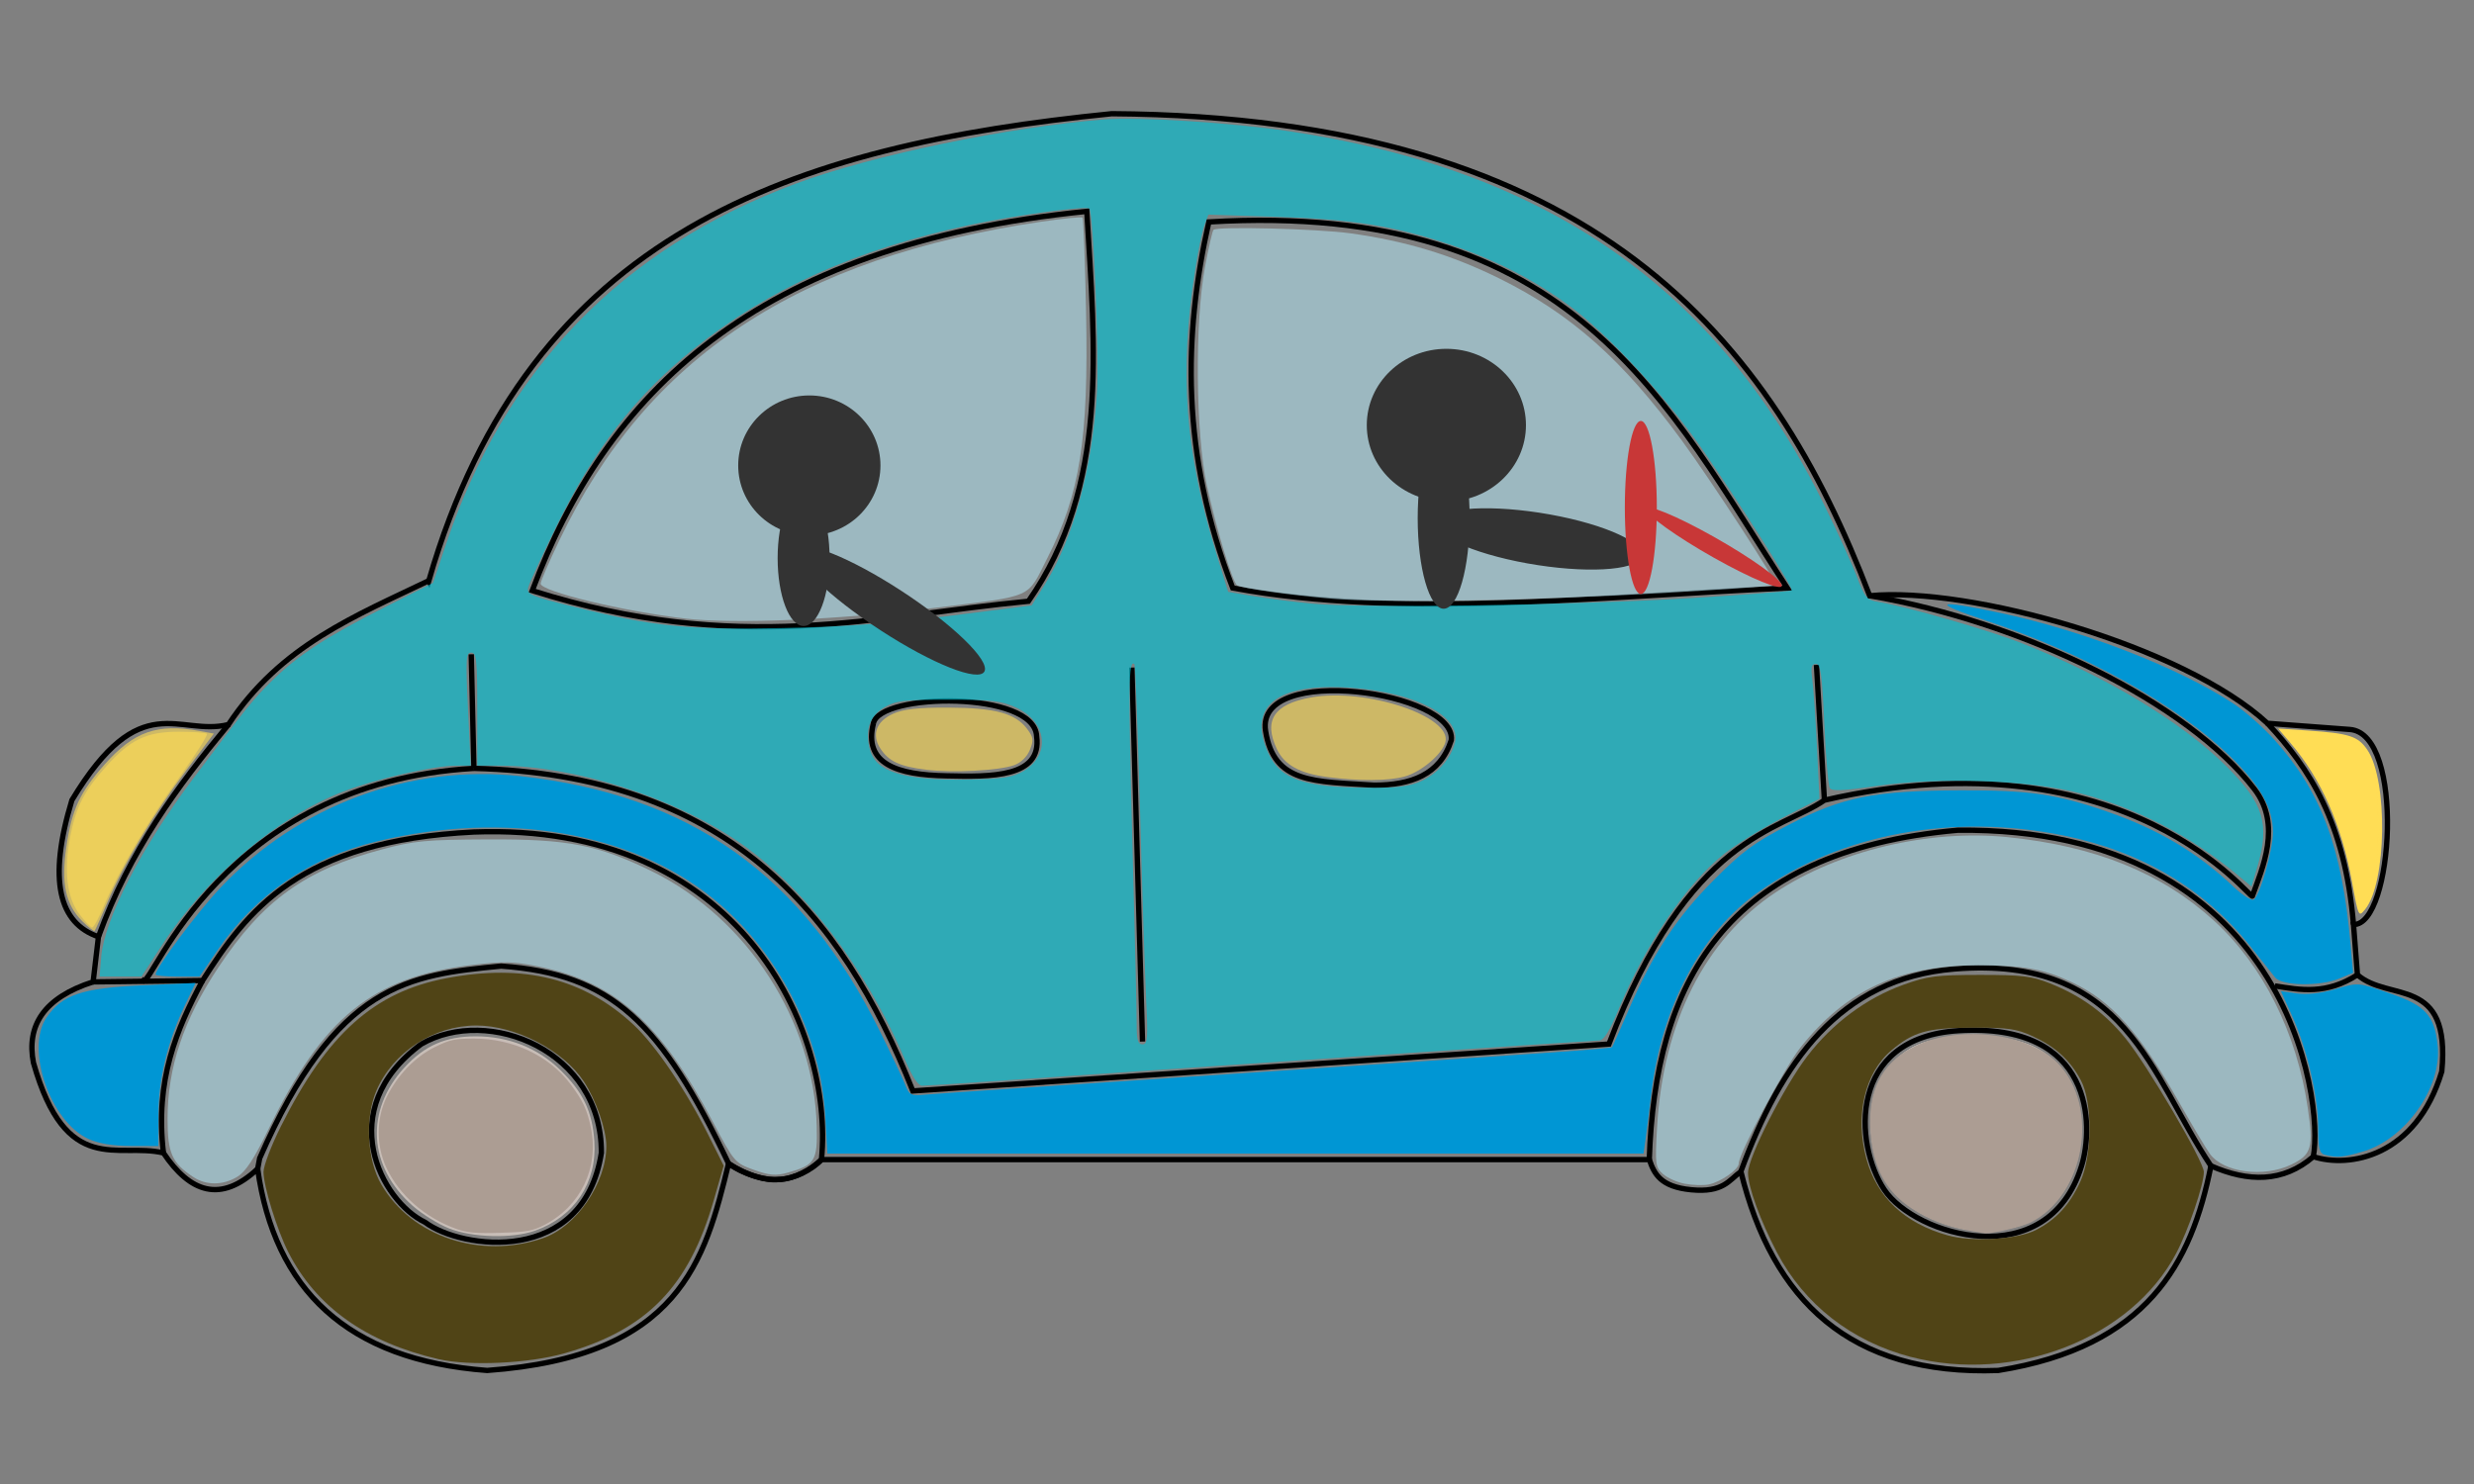 <?xml version="1.0" encoding="UTF-8" standalone="no"?>
<svg
   xmlns:dc="http://purl.org/dc/elements/1.1/"
   xmlns:cc="http://creativecommons.org/ns#"
   xmlns:rdf="http://www.w3.org/1999/02/22-rdf-syntax-ns#"
   xmlns:svg="http://www.w3.org/2000/svg"
   xmlns="http://www.w3.org/2000/svg"
   xmlns:sodipodi="http://sodipodi.sourceforge.net/DTD/sodipodi-0.dtd"
   xmlns:inkscape="http://www.inkscape.org/namespaces/inkscape"
   viewBox="0 0 100 60"
   version="1.1"
   id="svg8"
   inkscape:version="1.0.1 (3bc2e813f5, 2020-09-07)"
   sodipodi:docname="logo.svg">
  <rect x="0" y="0" width="100" height="60" fill="#808080" stroke="none"/>
  <defs
     id="defs2">
    <inkscape:path-effect
       effect="skeletal"
       id="path-effect1444"
       is_visible="true"
       lpeversion="1"
       pattern="M 0,5 C 0,2.24 2.24,0 5,0 7.76,0 10,2.24 10,5 10,7.76 7.76,10 5,10 2.24,10 0,7.76 0,5 Z"
       copytype="single_stretched"
       prop_scale="1"
       scale_y_rel="false"
       spacing="0"
       normal_offset="0"
       tang_offset="0"
       prop_units="false"
       vertical_pattern="false"
       hide_knot="false"
       fuse_tolerance="0" />
  </defs>
  <sodipodi:namedview
     id="base"
     pagecolor="#ffffff"
     bordercolor="#666666"
     borderopacity="1.0"
     inkscape:pageopacity="0.0"
     inkscape:pageshadow="2"
     inkscape:zoom="8"
     inkscape:cx="62.826312"
     inkscape:cy="39.113011"
     inkscape:document-units="mm"
     inkscape:current-layer="layer1"
     inkscape:document-rotation="0"
     showgrid="false"
     inkscape:window-width="1920"
     inkscape:window-height="1027"
     inkscape:window-x="-8"
     inkscape:window-y="-8"
     inkscape:window-maximized="1" />
  <g
     inkscape:label="Vrstva 1"
     inkscape:groupmode="layer"
     id="layer1">
    <path
       style="fill:#afdde9;fill-opacity:0.603;stroke:#000000;stroke-width:0;stroke-miterlimit:4;stroke-dasharray:none"
       d=""
       id="path1392"
       transform="scale(0.265)" />
    <g
       id="g940"
       transform="matrix(0.814,0,0,0.814,5.167,-8.68)">
      <path
         style="fill:none;stroke:#000000;stroke-width:0.265px;stroke-linecap:butt;stroke-linejoin:miter;stroke-opacity:1"
         d="m 14.945,39.509 c 5.012,-17.339 18.07,-21.611 33.911,-23.198 24.029,0.153 32.804,11.272 37.638,23.943 v 0 c 4.941,-0.478 15.577,2.481 19.751,6.335 l 4.093,0.307 c 2.754,0.206 2.154,9.751 0.181,9.687 l 0.196,2.499 c 1.564,1.374 4.645,0.002 4.188,4.803 -1.279,4.254 -4.606,4.805 -6.378,4.229 -1.505,1.295 -3.23,1.269 -5.085,0.459 -0.966,4.837 -3.156,8.98 -10.563,10.161 -7.359,0.274 -11.213,-3.487 -12.78,-9.881 -0.593,0.436 -0.876,1.061 -2.47,0.906 -1.517,-0.148 -1.831,-0.784 -2.075,-1.499 H 34.443 c -0.439,0.495 -1.389,0.968 -2.108,0.988 -0.68,0.097 -1.878,-0.323 -2.503,-0.791 -1.172,4.809 -2.409,9.586 -11.989,10.277 -6.984,-0.517 -10.56,-4.052 -11.397,-10.013 -1.843,1.721 -3.361,1.173 -4.677,-0.791 -2.27,-0.546 -4.832,1.242 -6.456,-4.48 -0.355,-1.843 0.51,-3.229 2.964,-4.018 l 0.264,-2.24 c -1.949,-0.668 -2.529,-2.781 -1.318,-6.785 3.42,-5.671 5.301,-3.137 7.773,-3.755 2.597,-3.938 6.336,-5.405 9.948,-7.145 z"
         id="path847"
         sodipodi:nodetypes="cccccscccccccsccccccccccccc" />
      <path
         style="fill:none;stroke:#000000;stroke-width:0.265px;stroke-linecap:butt;stroke-linejoin:miter;stroke-opacity:1"
         d="M 20.082,40 C 30.333,43.233 37.108,41.253 44.72,40.527 48.743,34.777 48.02,27.931 47.619,21.16 31.03,22.834 23.73,30.282 20.082,40 Z"
         id="path849"
         sodipodi:nodetypes="cccc" />
      <path
         style="fill:none;stroke:#000000;stroke-width:0.265px;stroke-linecap:butt;stroke-linejoin:miter;stroke-opacity:1"
         d="m 20.082,40 v 0"
         id="path851" />
      <path
         style="fill:none;stroke:#000000;stroke-width:0.265px;stroke-linecap:butt;stroke-linejoin:miter;stroke-opacity:1"
         d="m 53.679,21.687 c -1.262,5.609 -1.401,11.524 1.186,18.182 8.404,1.549 18.149,0.417 27.536,0 -5.946,-9.084 -10.573,-19.267 -28.722,-18.182 z"
         id="path853"
         sodipodi:nodetypes="cccc" />
      <path
         style="fill:none;stroke:#000000;stroke-width:0.265px;stroke-linecap:butt;stroke-linejoin:miter;stroke-opacity:1"
         d="M 53.679,21.687 Z"
         id="path855" />
      <path
         style="fill:none;stroke:#000000;stroke-width:0.265px;stroke-linecap:butt;stroke-linejoin:miter;stroke-opacity:1"
         d="M 53.679,21.687 Z"
         id="path857" />
      <path
         style="fill:none;stroke:#000000;stroke-width:0.265px;stroke-linecap:butt;stroke-linejoin:miter;stroke-opacity:1"
         d="m 49.858,43.821 0.527,18.577 v 0"
         id="path859" />
      <path
         style="fill:none;stroke:#000000;stroke-width:0.265px;stroke-linecap:butt;stroke-linejoin:miter;stroke-opacity:1"
         d="m 83.851,43.689 0.395,6.719"
         id="path861" />
      <path
         style="fill:none;stroke:#000000;stroke-width:0.265px;stroke-linecap:butt;stroke-linejoin:miter;stroke-opacity:1"
         d="m 17.052,43.162 0.132,5.665"
         id="path863" />
      <path
         style="fill:none;stroke:#000000;stroke-width:0.265px;stroke-linecap:butt;stroke-linejoin:miter;stroke-opacity:1"
         d="m -1.723,59.434 5.435,-0.066 c 2.195,-3.449 4.782,-6.949 13.472,-7.378 13.219,-0.499 17.886,9.867 17.26,16.271 -1.214,1.119 -2.674,1.436 -4.611,0.198 -3.338,-6.995 -5.776,-9.419 -11.293,-9.811 -4.59,0.442 -8.172,0.829 -11.994,9.547 l -0.099,0.527"
         id="path865"
         sodipodi:nodetypes="cccccccc" />
      <path
         style="fill:none;stroke:#000000;stroke-width:0.265px;stroke-linecap:butt;stroke-linejoin:miter;stroke-opacity:1"
         d="m 3.712,59.368 c -1.284,2.4 -2.374,4.939 -1.943,8.564 v 0 0"
         id="path867"
         sodipodi:nodetypes="cccc" />
      <path
         style="fill:none;stroke:#000000;stroke-width:0.265px;stroke-linecap:butt;stroke-linejoin:miter;stroke-opacity:1"
         d="m 17.184,48.828 c 12.44,0.31 18.249,7.067 21.797,16.022 l 34.564,-2.329 c 3.952,-10.394 8.512,-10.59 10.702,-12.112 15.218,-3.49 21.31,5.176 21.253,4.752 0.482,-1.349 1.478,-3.519 0.093,-5.31 -3.294,-4.26 -11.405,-8.286 -19.098,-9.596"
         id="path869"
         sodipodi:nodetypes="cccccsc" />
      <path
         style="fill:none;stroke:#000000;stroke-width:0.265px;stroke-linecap:butt;stroke-linejoin:miter;stroke-opacity:1"
         d="m 37.024,46.59 c -0.512,2.018 1.181,2.567 3.633,2.609 2.196,0.053 4.746,0.089 4.472,-1.956 -0.087,-2.291 -7.812,-2.173 -8.105,-0.652 z"
         id="path871"
         sodipodi:nodetypes="cccc" />
      <path
         style="fill:none;stroke:#000000;stroke-width:0.265px;stroke-linecap:butt;stroke-linejoin:miter;stroke-opacity:1"
         d="m 56.495,46.962 c 0.408,2.626 2.391,2.509 5.403,2.702 1.8,-0.007 3.256,-0.498 3.82,-2.236 0.279,-2.398 -9.735,-3.85 -9.223,-0.466 z"
         id="path873"
         sodipodi:nodetypes="cccc" />
      <path
         style="fill:none;stroke:#000000;stroke-width:0.265px;stroke-linecap:butt;stroke-linejoin:miter;stroke-opacity:1"
         d="m 75.55,68.261 c 0.285,-8.704 3.665,-15.321 15.322,-16.361 16.306,-0.173 18.196,13.37 17.651,16.215 v 0"
         id="path875"
         sodipodi:nodetypes="cccc" />
      <path
         style="fill:none;stroke:#000000;stroke-width:0.265px;stroke-linecap:butt;stroke-linejoin:miter;stroke-opacity:1"
         d="m 80.096,68.854 c 1.991,-5.405 4.895,-9.593 10.591,-10.06 8.573,-0.702 9.776,5.351 12.752,9.78"
         id="path877"
         sodipodi:nodetypes="ccc" />
      <path
         style="fill:none;stroke:#000000;stroke-width:0.265px;stroke-linecap:butt;stroke-linejoin:miter;stroke-opacity:1"
         d="M 17.184,48.828 C 4.638,49.553 1.229,59.647 0.784,59.353 v 0 l -0.093,0.093"
         id="path885"
         sodipodi:nodetypes="cccc" />
      <path
         style="fill:none;stroke:#000000;stroke-width:0.265px;stroke-linecap:butt;stroke-linejoin:miter;stroke-opacity:1"
         d="m 4.997,46.654 c -2.525,3.047 -4.913,6.266 -6.456,10.54 v 0"
         id="path887"
         sodipodi:nodetypes="ccc" />
      <path
         style="fill:none;stroke:#000000;stroke-width:0.265px;stroke-linecap:butt;stroke-linejoin:miter;stroke-opacity:1"
         d="m 14.572,62.521 c -4.403,3.256 -1.998,7.81 0.186,8.851 1.797,1.355 7.872,2.182 8.757,-3.447 0.022,-5.066 -5.612,-7.331 -8.944,-5.403 z"
         id="path889"
         sodipodi:nodetypes="cccc" />
      <path
         style="fill:none;stroke:#000000;stroke-width:0.265px;stroke-linecap:butt;stroke-linejoin:miter;stroke-opacity:1"
         d="m 90.911,61.857 c -5.529,0.341 -5.191,5.642 -3.694,7.893 1.534,2.307 8.115,4.264 9.798,-1.179 0.607,-1.963 0.643,-7.131 -6.105,-6.714 z"
         id="path891"
         sodipodi:nodetypes="ssss" />
      <path
         style="fill:none;stroke:#000000;stroke-width:0.265px;stroke-linecap:butt;stroke-linejoin:miter;stroke-opacity:1"
         d="m 106.244,46.59 c 2.07,2.21 3.856,4.915 4.274,9.994"
         id="path893"
         sodipodi:nodetypes="cc" />
      <path
         style="fill:none;stroke:#000000;stroke-width:0.265px;stroke-linecap:butt;stroke-linejoin:miter;stroke-opacity:1"
         d="m 110.714,59.083 c -1.539,0.99 -2.815,0.758 -4.097,0.55"
         id="path895"
         sodipodi:nodetypes="cc" />
      <path
         style="fill:none;stroke:#000000;stroke-width:0.265px;stroke-linecap:butt;stroke-linejoin:miter;stroke-opacity:1"
         d="M 32.239,68.368 Z"
         id="path1366" />
      <path
         style="fill:#00c2d4;fill-opacity:0.636;stroke:#000000;stroke-width:0;stroke-miterlimit:4;stroke-dasharray:none"
         d="M 38.604,63.331 C 36.662,58.74 33.54,54.66 30.267,52.437 27.031,50.24 22.147,48.695 18.428,48.692 l -1.076,-7.94e-4 v -2.806 c 0,-2.444 -0.039,-2.806 -0.298,-2.806 -0.266,0 -0.284,0.305 -0.163,2.806 l 0.135,2.806 -0.726,0.002 c -1.149,0.004 -3.956,0.648 -5.607,1.287 -3.282,1.27 -6.788,4.237 -8.979,7.597 L 0.678,59.168 h -1.04 -1.04 l 0.082,-0.982 c 0.155,-1.852 1.99,-5.418 4.521,-8.791 2.739,-3.649 3.021,-3.999 3.96,-4.921 1.29,-1.267 2.704,-2.188 5.583,-3.641 l 2.411,-1.216 0.627,-1.871 c 2.93,-8.744 8.71,-14.718 17.368,-17.953 3.756,-1.403 10.507,-2.811 15.353,-3.201 1.665,-0.134 6.312,0.163 9.134,0.585 12.845,1.917 21.293,7.805 26.577,18.524 0.656,1.33 1.392,2.945 1.636,3.588 0.408,1.077 0.495,1.178 1.099,1.277 1.42,0.233 5.428,1.389 7.112,2.051 4.174,1.642 7.959,3.922 10.16,6.121 1.842,1.839 2.152,2.856 1.522,4.98 l -0.291,0.979 -0.691,-0.577 c -2.309,-1.926 -4.963,-3.304 -7.801,-4.052 -2.521,-0.664 -7.021,-0.823 -10.185,-0.359 -1.603,0.235 -2.161,0.258 -2.263,0.094 -0.074,-0.12 -0.196,-1.556 -0.27,-3.191 -0.112,-2.473 -0.182,-2.973 -0.418,-2.973 -0.226,0 -0.262,0.163 -0.178,0.795 0.058,0.437 0.162,1.944 0.23,3.348 l 0.124,2.553 -1.846,0.953 c -1.015,0.524 -2.32,1.332 -2.9,1.795 -1.864,1.489 -3.885,4.471 -5.23,7.716 -0.452,1.091 -0.733,1.54 -0.965,1.543 -0.336,0.005 -22.13,1.47 -29.309,1.971 -2.203,0.154 -4.142,0.279 -4.308,0.279 -0.196,0 -0.491,-0.444 -0.837,-1.263 z m 11.965,-2.993 c -0.059,-1.209 -0.197,-5.439 -0.305,-9.399 -0.109,-3.96 -0.234,-7.237 -0.278,-7.281 -0.295,-0.295 -0.313,1.092 -0.112,8.546 0.124,4.602 0.224,8.81 0.222,9.35 -0.003,0.767 0.06,0.982 0.288,0.982 0.254,0 0.278,-0.285 0.184,-2.198 z M 64.236,49.458 c 0.805,-0.365 1.467,-1.125 1.663,-1.908 0.326,-1.298 -1.946,-2.498 -5.16,-2.725 -3.686,-0.26 -5.169,0.912 -4.109,3.247 0.584,1.286 1.747,1.697 4.875,1.72 1.539,0.012 2.13,-0.061 2.731,-0.334 z M 44.475,48.964 c 1.359,-0.798 1.173,-2.444 -0.356,-3.151 -0.738,-0.341 -1.204,-0.396 -3.381,-0.396 -2.204,0 -2.608,0.049 -3.174,0.381 -0.732,0.43 -0.969,1.125 -0.716,2.096 0.289,1.109 1.697,1.544 4.826,1.49 1.785,-0.031 2.262,-0.103 2.802,-0.419 z m -3.677,-7.71 4.082,-0.519 0.644,-1.022 c 1.404,-2.227 2.365,-5.753 2.6,-9.543 0.115,-1.862 -0.179,-8.944 -0.38,-9.145 -0.153,-0.153 -3.749,0.341 -5.986,0.821 -5.574,1.197 -9.958,3.172 -13.676,6.159 -2.865,2.303 -4.935,4.981 -6.805,8.807 -0.704,1.441 -1.33,2.796 -1.39,3.011 -0.102,0.364 0.066,0.436 2.316,0.994 3.917,0.971 5.554,1.137 10.303,1.042 3.075,-0.062 5.309,-0.224 8.292,-0.604 z M 77.589,40.372 c 2.724,-0.168 4.988,-0.341 5.031,-0.385 0.104,-0.104 -2.504,-4.22 -4.487,-7.08 -1.753,-2.529 -4.627,-5.632 -6.502,-7.022 -1.778,-1.318 -3.756,-2.334 -6.01,-3.086 -2.756,-0.92 -4.822,-1.248 -8.647,-1.369 l -3.315,-0.106 -0.195,0.514 c -0.107,0.283 -0.316,1.284 -0.463,2.225 -0.797,5.1 -0.501,9.075 1.049,14.093 l 0.588,1.905 1.268,0.214 c 0.698,0.118 2.011,0.285 2.919,0.373 2.418,0.233 13.052,0.076 18.764,-0.276 z"
         id="path1368" />
      <path
         style="fill:#0096d4;fill-opacity:1;stroke:#000000;stroke-width:0;stroke-miterlimit:4;stroke-dasharray:none"
         d="M 34.636,66.131 C 34.41,62.03 32.299,57.924 29.066,55.295 25.005,51.992 18.77,50.924 12.418,52.442 9.051,53.247 6.351,55.083 4.457,57.854 L 3.559,59.169 H 2.47 c -0.599,0 -1.09,-0.046 -1.09,-0.102 0,-0.323 2.106,-3.138 3.245,-4.337 3.874,-4.078 9.396,-6.123 14.888,-5.512 8.422,0.936 13.98,4.886 17.834,12.671 0.558,1.128 1.119,2.313 1.245,2.634 0.215,0.544 0.283,0.579 1.013,0.51 0.43,-0.04 7.139,-0.494 14.908,-1.008 16.261,-1.076 19.121,-1.277 19.187,-1.346 0.026,-0.027 0.388,-0.84 0.804,-1.806 1.228,-2.853 2.382,-4.619 4.237,-6.485 1.435,-1.443 1.988,-1.851 3.742,-2.761 2.652,-1.376 4.213,-1.689 8.513,-1.707 3.404,-0.014 4.776,0.185 7.296,1.058 2.557,0.886 4.488,2.037 6.297,3.754 0.428,0.406 0.867,0.683 0.977,0.615 0.306,-0.189 0.958,-2.483 0.954,-3.354 -0.006,-1.207 -0.629,-2.312 -2.118,-3.758 -2.635,-2.559 -7.243,-5.124 -12.097,-6.735 -2.815,-0.934 -2.581,-1.082 0.634,-0.401 4.177,0.885 8.955,2.745 11.66,4.541 0.546,0.363 1.434,1.148 1.973,1.745 2.337,2.59 3.375,5.364 3.796,10.147 l 0.128,1.45 -0.671,0.28 c -0.961,0.402 -2.856,0.374 -3.197,-0.047 -0.146,-0.18 -0.683,-0.856 -1.194,-1.502 -2.281,-2.886 -5.406,-4.75 -9.295,-5.547 -5.495,-1.126 -11.09,-0.091 -15.177,2.808 -2.85,2.021 -4.804,5.698 -5.314,10.002 -0.115,0.974 -0.249,2.044 -0.298,2.378 l -0.088,0.608 H 55 34.736 Z"
         id="path1370" />
      <path
         style="fill:#0096d4;fill-opacity:1;stroke:#000000;stroke-width:0;stroke-miterlimit:4;stroke-dasharray:none"
         d="m 109.097,68.02 c -0.27,-0.071 -0.328,-0.303 -0.329,-1.335 -0.002,-1.544 -0.558,-3.928 -1.297,-5.558 l -0.558,-1.231 0.788,0.112 c 0.488,0.069 1.18,-0.001 1.817,-0.185 1.293,-0.374 1.137,-0.385 2.854,0.199 1.721,0.585 2.174,1.088 2.328,2.581 0.213,2.066 -1.588,4.625 -3.696,5.252 -0.999,0.297 -1.305,0.323 -1.907,0.166 z"
         id="path1372" />
      <path
         style="fill:#0096d4;fill-opacity:1;stroke:#000000;stroke-width:0;stroke-miterlimit:4;stroke-dasharray:none"
         d="m -1.96,67.231 c -1.887,-0.857 -3.136,-4.455 -2.086,-6.013 0.77,-1.143 1.752,-1.475 4.757,-1.612 L 3.362,59.486 2.818,60.627 C 1.972,62.404 1.519,64.289 1.519,66.04 v 1.547 l -1.356,-0.004 c -0.916,-0.003 -1.605,-0.117 -2.123,-0.352 z"
         id="path1374" />
      <path
         style="fill:#ffdd55;fill-opacity:1;stroke:#000000;stroke-width:0;stroke-miterlimit:4;stroke-dasharray:none"
         d="m 110.455,54.519 c -0.526,-2.875 -1.527,-5.145 -3.068,-6.953 l -0.61,-0.717 1.452,0.098 c 2.085,0.141 2.519,0.282 2.979,0.964 1.029,1.525 0.959,6.599 -0.11,7.918 -0.324,0.4 -0.335,0.377 -0.644,-1.311 z"
         id="path1376" />
      <path
         style="fill:#ffdd55;fill-opacity:0.623;stroke:#000000;stroke-width:0;stroke-miterlimit:4;stroke-dasharray:none"
         d="m -2.267,56.415 c -0.829,-0.829 -1.052,-1.883 -0.783,-3.701 0.275,-1.857 0.67,-2.703 1.917,-4.102 1.442,-1.618 2.602,-2.023 4.696,-1.641 l 0.709,0.13 -1.336,1.777 c -1.609,2.14 -3.151,4.715 -3.94,6.579 -0.319,0.755 -0.61,1.404 -0.645,1.442 -0.035,0.038 -0.314,-0.18 -0.619,-0.485 z"
         id="path1378" />
      <path
         style="fill:#ffdd55;fill-opacity:0.603;stroke:#000000;stroke-width:0;stroke-miterlimit:4;stroke-dasharray:none"
         d="m 110.46,54.172 c -0.471,-2.288 -1.284,-4.275 -2.399,-5.863 l -0.956,-1.361 1.405,0.119 c 1.981,0.167 2.336,0.342 2.818,1.39 0.351,0.764 0.409,1.22 0.411,3.228 10e-4,1.822 -0.074,2.535 -0.341,3.227 -0.189,0.489 -0.401,0.889 -0.472,0.889 -0.071,0 -0.28,-0.733 -0.465,-1.629 z"
         id="path1380" />
      <path
         style="fill:#ffdd55;fill-opacity:0.603;stroke:#000000;stroke-width:0;stroke-miterlimit:4;stroke-dasharray:none"
         d="m 110.459,54.167 c -0.55,-2.672 -1.319,-4.373 -3.061,-6.77 l -0.329,-0.452 1.423,0.12 c 1.999,0.169 2.353,0.342 2.837,1.391 0.74,1.602 0.475,7.011 -0.357,7.288 -0.097,0.032 -0.328,-0.678 -0.513,-1.578 z"
         id="path1382" />
      <path
         style="fill:#ffdd55;fill-opacity:0.603;stroke:#000000;stroke-width:0;stroke-miterlimit:4;stroke-dasharray:none"
         d="m -2.407,56.068 c -0.623,-0.817 -0.782,-2.182 -0.451,-3.868 0.29,-1.476 0.692,-2.255 1.794,-3.481 1.199,-1.334 1.994,-1.711 3.599,-1.711 0.707,0 1.333,0.047 1.391,0.105 0.058,0.058 -0.549,1.019 -1.349,2.136 -1.578,2.205 -3.052,4.715 -3.763,6.409 -0.248,0.59 -0.509,1.074 -0.581,1.076 -0.072,0.002 -0.36,-0.298 -0.641,-0.665 z"
         id="path1384" />
      <path
         style="fill:#ffdd55;fill-opacity:0.603;stroke:#000000;stroke-width:0;stroke-miterlimit:4;stroke-dasharray:none"
         d="m 39.635,48.896 c -1.306,-0.163 -1.848,-0.414 -2.266,-1.052 -0.45,-0.687 -0.203,-1.359 0.635,-1.732 0.514,-0.229 1.229,-0.308 2.753,-0.302 2.311,0.009 3.321,0.283 3.901,1.061 0.316,0.423 0.333,0.56 0.131,1.048 -0.141,0.342 -0.448,0.636 -0.783,0.753 -0.781,0.272 -3.05,0.388 -4.371,0.224 z"
         id="path1386" />
      <path
         style="fill:#ffdd55;fill-opacity:0.603;stroke:#000000;stroke-width:0;stroke-miterlimit:4;stroke-dasharray:none"
         d="m 59.56,49.258 c -1.366,-0.177 -2.129,-0.598 -2.5,-1.381 -0.682,-1.437 -0.145,-2.248 1.705,-2.573 2.73,-0.481 6.997,0.939 6.662,2.217 -0.157,0.602 -1.212,1.492 -2.031,1.715 -0.818,0.222 -2.233,0.23 -3.835,0.023 z"
         id="path1388" />
      <path
         style="fill:#afdde9;fill-opacity:0.603;stroke:#000000;stroke-width:0;stroke-miterlimit:4;stroke-dasharray:none"
         d="m 77.324,69.462 c -0.386,-0.072 -0.88,-0.292 -1.099,-0.488 -0.374,-0.335 -0.392,-0.48 -0.288,-2.321 0.293,-5.197 2.386,-9.346 5.884,-11.664 3.136,-2.077 7.61,-3.143 11.527,-2.744 4.351,0.443 7.641,1.775 10.244,4.149 2.427,2.214 4.112,5.578 4.656,9.294 0.29,1.981 0.188,2.333 -0.814,2.818 -1.378,0.667 -3.387,0.398 -4.057,-0.544 -0.194,-0.272 -0.873,-1.412 -1.509,-2.531 -1.993,-3.511 -3.36,-5.046 -5.318,-5.972 -1.413,-0.669 -2.363,-0.841 -4.652,-0.847 -3.899,-0.009 -6.566,1.22 -8.833,4.07 -0.802,1.008 -3.074,5.276 -3.074,5.773 0,0.297 -0.896,0.922 -1.497,1.043 -0.257,0.052 -0.783,0.036 -1.169,-0.037 z"
         id="path1390" />
      <path
         style="fill:#afdde9;fill-opacity:0.603;stroke:#000000;stroke-width:0;stroke-miterlimit:4;stroke-dasharray:none"
         d="M 3.25,69.126 C 2.189,68.426 1.973,67.939 1.973,66.241 c 0,-2.565 0.788,-4.914 2.531,-7.54 2.199,-3.315 4.3,-4.828 8.119,-5.849 1.6,-0.428 2.162,-0.481 5.253,-0.496 3.995,-0.019 5.474,0.269 8.154,1.587 4.739,2.331 8.048,7.451 8.178,12.653 0.043,1.73 -0.082,1.932 -1.437,2.312 -0.598,0.168 -0.897,0.143 -1.684,-0.139 C 30.146,68.431 30.113,68.393 29.056,66.395 26.437,61.446 24.191,59.444 20.388,58.668 19.146,58.415 18.655,58.404 17.09,58.594 12.156,59.192 9.697,61.177 6.985,66.755 6.275,68.216 5.853,68.859 5.441,69.111 4.727,69.546 3.896,69.552 3.25,69.126 Z"
         id="path1394" />
      <path
         style="fill:#afdde9;fill-opacity:0.603;stroke:#000000;stroke-width:0;stroke-miterlimit:4;stroke-dasharray:none"
         d="m 27.712,41.39 c -3.072,-0.352 -7.218,-1.352 -7.214,-1.739 0.002,-0.121 0.428,-1.105 0.947,-2.185 4.364,-9.076 11.836,-14.009 23.922,-15.792 1.074,-0.159 1.992,-0.25 2.039,-0.202 0.047,0.047 0.127,2.152 0.177,4.676 0.127,6.357 -0.295,9.029 -1.932,12.254 -1.026,2.021 -0.6,1.832 -5.52,2.446 -4.787,0.598 -9.964,0.824 -12.421,0.542 z"
         id="path1396" />
      <path
         style="fill:#afdde9;fill-opacity:0.603;stroke:#000000;stroke-width:0;stroke-miterlimit:4;stroke-dasharray:none"
         d="m 59.816,40.404 c -2.08,-0.175 -4.482,-0.514 -4.731,-0.668 -0.23,-0.142 -1.036,-2.806 -1.509,-4.987 -0.551,-2.542 -0.599,-8.071 -0.094,-10.8 0.18,-0.973 0.373,-1.814 0.429,-1.87 0.18,-0.18 5.164,-0.053 6.79,0.172 2.755,0.382 5.039,1.074 7.407,2.246 3.557,1.759 6.109,4.026 9.053,8.039 1.455,1.984 4.782,7.102 4.677,7.195 -0.04,0.036 -2.514,0.207 -5.498,0.382 -6.552,0.382 -13.892,0.511 -16.525,0.29 z"
         id="path1398" />
      <path
         style="fill:#504416;fill-opacity:1;stroke:#000000;stroke-width:0;stroke-miterlimit:4;stroke-dasharray:none"
         d="M 15.436,78.174 C 11.818,77.336 9.34,75.567 7.959,72.837 7.404,71.741 6.737,69.576 6.737,68.874 c 0,-0.3 0.39,-1.322 0.867,-2.272 2.305,-4.591 4.617,-6.662 8.207,-7.35 3.844,-0.737 6.844,0.013 9.319,2.327 1.068,0.999 2.586,3.237 3.676,5.42 l 0.781,1.563 -0.487,1.697 c -1.237,4.314 -3.319,6.454 -7.412,7.621 -1.784,0.509 -4.725,0.647 -6.251,0.293 z m 5.178,-6.009 c 1.653,-0.566 3.147,-2.74 3.147,-4.577 0,-0.819 -0.518,-2.303 -1.123,-3.216 -1.021,-1.541 -3.387,-2.771 -5.331,-2.771 -2.113,0 -4.139,1.317 -4.96,3.226 -0.581,1.351 -0.472,3.455 0.243,4.675 1.522,2.598 4.922,3.726 8.024,2.663 z"
         id="path1400" />
      <path
         style="fill:#504416;fill-opacity:1;stroke:#000000;stroke-width:0;stroke-miterlimit:4;stroke-dasharray:none"
         d="m 88.532,78.06 c -2.938,-0.77 -5.285,-2.602 -6.642,-5.188 -0.827,-1.576 -1.441,-3.266 -1.437,-3.958 0.004,-0.768 1.789,-4.281 2.936,-5.781 1.261,-1.648 2.933,-2.891 4.785,-3.558 1.19,-0.428 1.638,-0.486 3.782,-0.488 2.085,-0.002 2.582,0.058 3.481,0.417 1.568,0.626 2.737,1.477 3.765,2.74 1.084,1.331 3.886,6.111 3.886,6.629 0,0.633 -0.767,2.89 -1.375,4.042 -2.225,4.224 -8.036,6.491 -13.181,5.144 z m 6.23,-6.309 c 0.991,-0.514 1.664,-1.248 2.187,-2.387 0.604,-1.314 0.618,-3.952 0.027,-5.051 -0.538,-1.001 -1.271,-1.668 -2.401,-2.186 -0.8,-0.367 -1.232,-0.428 -2.993,-0.42 -2.224,0.01 -2.911,0.203 -4.008,1.126 -1.331,1.12 -1.822,3.249 -1.243,5.388 0.513,1.895 1.891,3.197 4.022,3.799 1.233,0.348 3.485,0.211 4.41,-0.268 z"
         id="path1402" />
      <path
         style="fill:#c8beb7;fill-opacity:1;stroke:#000000;stroke-width:0;stroke-miterlimit:4;stroke-dasharray:none"
         d="m 15.971,71.688 c -0.529,-0.204 -1.354,-0.715 -1.832,-1.136 -2.203,-1.939 -2.367,-4.725 -0.404,-6.865 1.001,-1.091 2.047,-1.549 3.541,-1.549 1.63,0 3.085,0.58 4.203,1.675 1.132,1.108 1.587,2.065 1.687,3.541 0.138,2.048 -0.991,3.749 -2.948,4.439 -1.122,0.396 -3.069,0.348 -4.247,-0.105 z"
         id="path1404" />
      <path
         style="fill:#ffffff;fill-opacity:1;stroke:#000000;stroke-width:0;stroke-miterlimit:4;stroke-dasharray:none"
         d="m 90.833,71.638 c -2.8,-0.723 -4.285,-2.515 -4.284,-5.173 2.64e-4,-1.333 0.315,-2.224 1.05,-2.976 0.8,-0.818 1.38,-1.091 2.79,-1.314 1.316,-0.208 3.045,-0.036 4.097,0.408 3.356,1.417 3.332,7.027 -0.037,8.76 -0.909,0.467 -2.457,0.594 -3.615,0.295 z"
         id="path1406" />
      <ellipse
         style="fill:#333333;fill-opacity:1;stroke:#000000;stroke-width:0;stroke-miterlimit:4;stroke-dasharray:none"
         id="path1424"
         cx="65.474"
         cy="31.781"
         rx="3.952"
         ry="3.792" />
      <ellipse
         style="fill:#333333;fill-opacity:1;stroke:#000000;stroke-width:0;stroke-miterlimit:4;stroke-dasharray:none"
         id="path1426"
         cx="33.841"
         cy="33.782"
         rx="3.532"
         ry="3.477" />
      <path
         style="fill:none;stroke:#000000;stroke-width:0.265px;stroke-linecap:butt;stroke-linejoin:miter;stroke-opacity:1"
         d="M 33.789,36.467 Z"
         id="path1438" />
      <ellipse
         style="fill:#333333;fill-opacity:1;stroke:#000000;stroke-width:0;stroke-miterlimit:4;stroke-dasharray:none"
         id="path1463"
         cx="81.948"
         cy="25.25"
         rx="5.187"
         ry="1.338"
         transform="matrix(0.984,0.177,-0.419,0.908,0,0)" />
      <ellipse
         style="fill:#333333;fill-opacity:1;stroke:#000000;stroke-width:0;stroke-miterlimit:4;stroke-dasharray:none;stroke-opacity:1"
         id="path1492"
         cx="33.557"
         cy="38.385"
         rx="1.29"
         ry="3.373" />
      <ellipse
         style="fill:#333333;fill-opacity:1;stroke:#000000;stroke-width:0;stroke-miterlimit:4;stroke-dasharray:none;stroke-opacity:1"
         id="path1492-4"
         cx="65.34"
         cy="36.401"
         rx="1.29"
         ry="4.498" />
      <ellipse
         style="fill:#333333;fill-opacity:1;stroke:#000000;stroke-width:0;stroke-miterlimit:4;stroke-dasharray:none"
         id="path1463-4"
         cx="52.75"
         cy="13.724"
         rx="5.542"
         ry="1.108"
         transform="matrix(0.838,0.546,-0.46,0.888,0,0)" />
      <ellipse
         style="fill:#c83737;fill-opacity:1;stroke:#000000;stroke-width:0;stroke-miterlimit:4;stroke-dasharray:none;stroke-opacity:1"
         id="path1526"
         cx="75.13"
         cy="35.871"
         rx="0.794"
         ry="4.299" />
      <ellipse
         style="fill:#c83737;fill-opacity:1;stroke:#000000;stroke-width:0;stroke-miterlimit:4;stroke-dasharray:none;stroke-opacity:1"
         id="path1528"
         cx="90.423"
         cy="-6.55"
         rx="3.873"
         ry="0.519"
         transform="matrix(0.871,0.491,0,1,0,0)" />
      <path
         style="fill:#c8b7b7;fill-opacity:1;stroke:#000000;stroke-width:0;stroke-miterlimit:4;stroke-dasharray:none;stroke-opacity:1"
         d="m 16.316,71.703 c -1.557,-0.555 -2.838,-1.677 -3.479,-3.047 -0.496,-1.06 -0.5,-2.43 -0.011,-3.468 0.727,-1.543 2.193,-2.705 3.665,-2.906 2.527,-0.345 5.095,1.025 6.151,3.282 0.351,0.751 0.408,1.024 0.415,2 0.006,0.953 -0.047,1.246 -0.339,1.869 -0.424,0.903 -1.092,1.592 -2.006,2.067 -0.612,0.318 -0.861,0.363 -2.211,0.399 -1.203,0.033 -1.66,-0.008 -2.185,-0.195 z"
         id="path1530" />
      <path
         style="fill:#ac9d93;fill-opacity:1;stroke:#000000;stroke-width:0;stroke-miterlimit:4;stroke-dasharray:none;stroke-opacity:1"
         d="m 91.485,71.796 c -1.113,-0.187 -2.048,-0.543 -2.899,-1.103 -1.303,-0.858 -1.936,-2.048 -2.053,-3.859 -0.126,-1.953 0.527,-3.29 2.005,-4.106 2.164,-1.194 5.804,-0.816 7.313,0.76 2.083,2.177 1.327,6.55 -1.366,7.897 -0.444,0.222 -2.034,0.59 -2.298,0.532 -0.036,-0.008 -0.352,-0.063 -0.702,-0.121 z"
         id="path1532" />
      <path
         style="fill:#ac9d93;fill-opacity:1;stroke:#000000;stroke-width:0;stroke-miterlimit:4;stroke-dasharray:none;stroke-opacity:1"
         d="m 16.316,71.704 c -1.56,-0.558 -2.839,-1.678 -3.479,-3.048 -0.509,-1.089 -0.504,-2.439 0.014,-3.494 0.539,-1.098 1.419,-2.011 2.407,-2.497 0.739,-0.364 0.976,-0.414 1.943,-0.414 1.91,5.3e-4 3.711,0.849 4.762,2.242 0.641,0.851 0.844,1.283 1.034,2.205 0.405,1.966 -0.513,3.873 -2.314,4.808 -0.577,0.299 -0.857,0.349 -2.183,0.389 -1.215,0.037 -1.655,-0.002 -2.185,-0.191 z"
         id="path1534" />
    </g>
  </g>
</svg>

